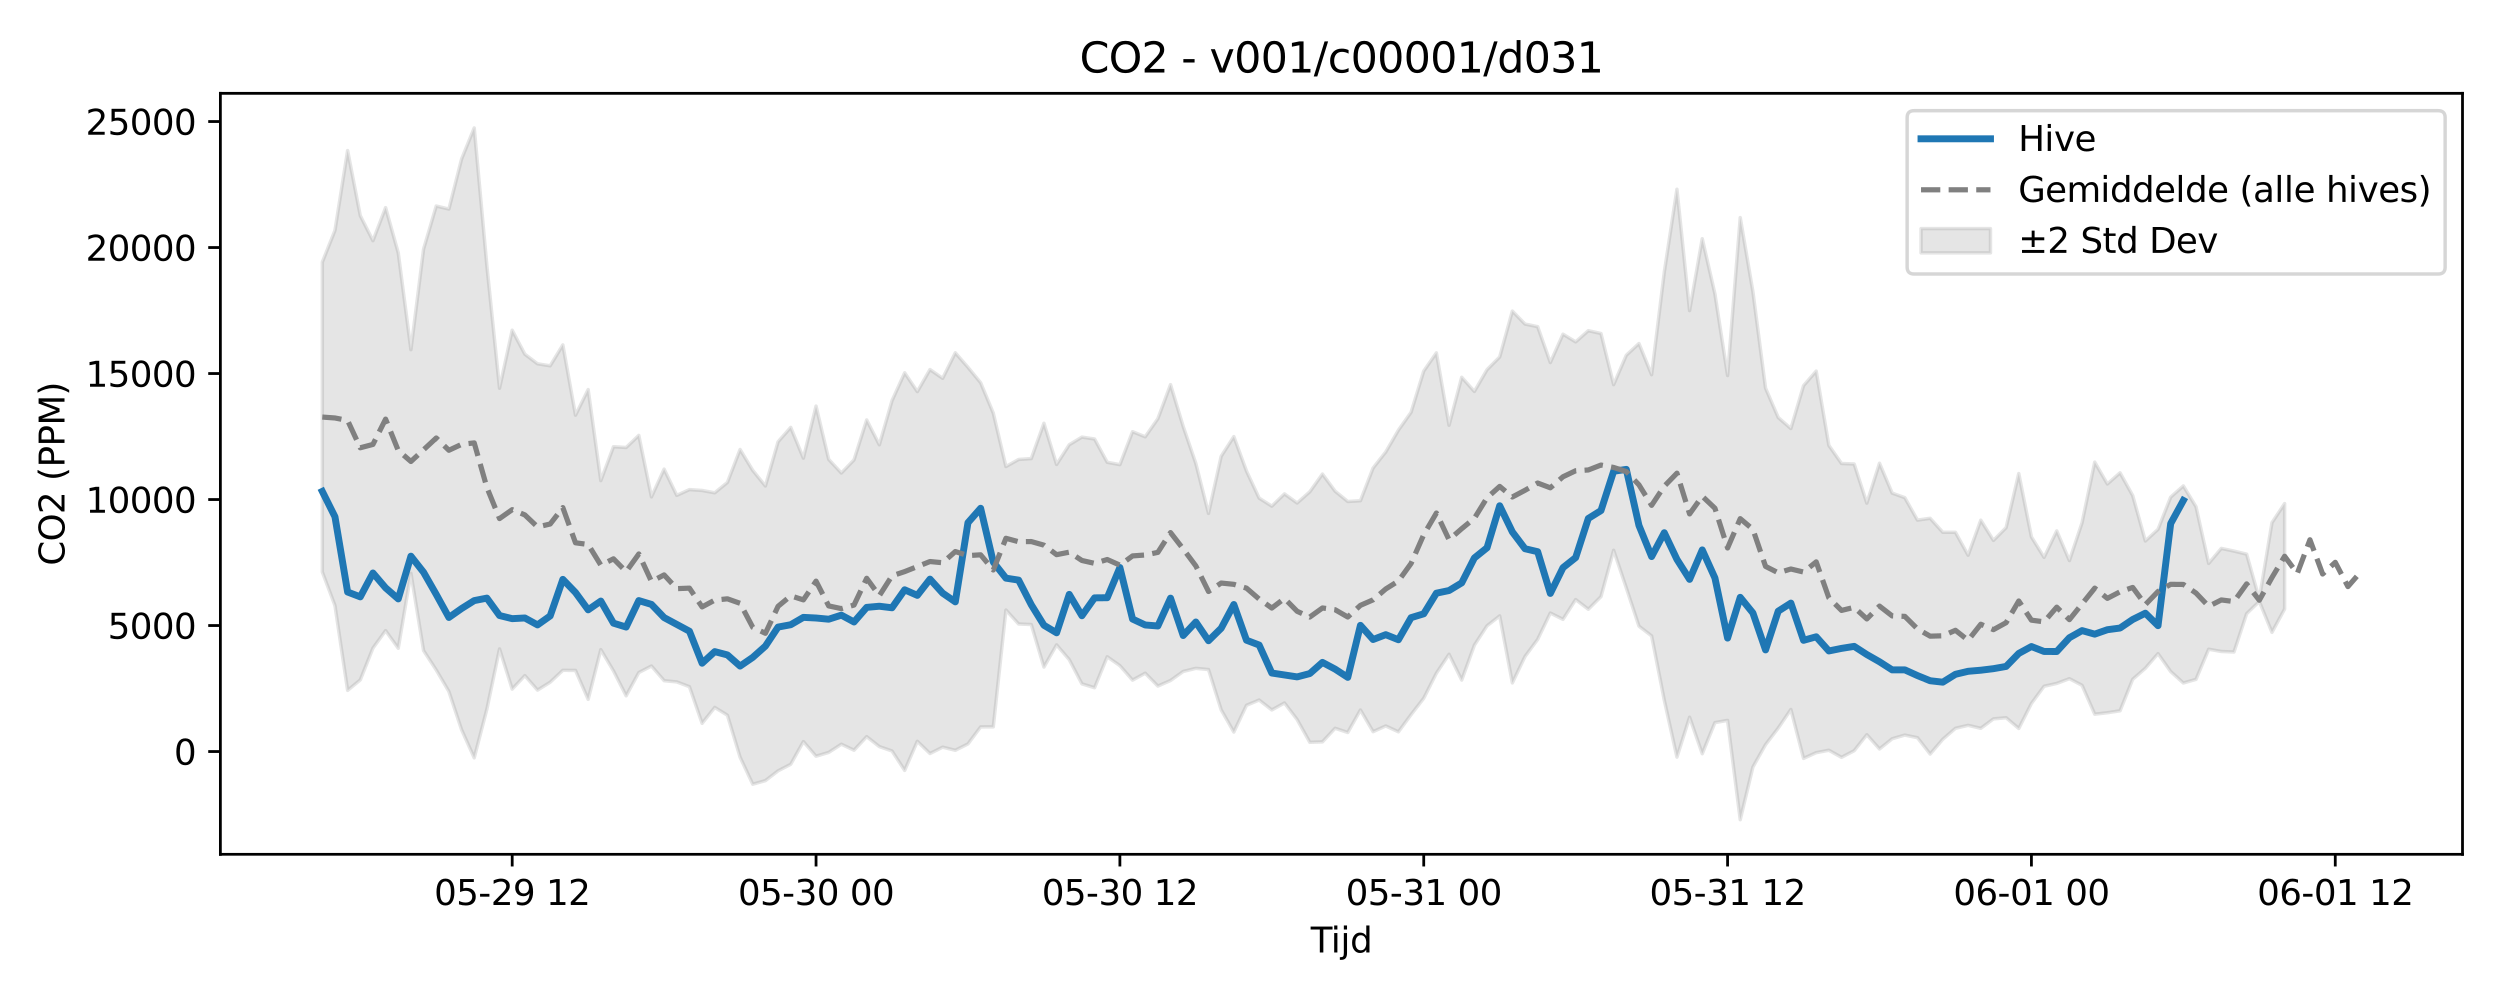 <?xml version="1.0" encoding="utf-8" standalone="no"?>
<!DOCTYPE svg PUBLIC "-//W3C//DTD SVG 1.1//EN"
  "http://www.w3.org/Graphics/SVG/1.1/DTD/svg11.dtd">
<svg xmlns:xlink="http://www.w3.org/1999/xlink" width="720pt" height="288pt" viewBox="0 0 720 288" xmlns="http://www.w3.org/2000/svg" version="1.1">
 <defs>
  <style type="text/css">*{stroke-linejoin: round; stroke-linecap: butt}</style>
 </defs>
 <g id="figure_1">
  <g id="patch_1">
   <path d="M 0 288 
L 720 288 
L 720 0 
L 0 0 
z
" style="fill: #ffffff"/>
  </g>
  <g id="axes_1">
   <g id="patch_2">
    <path d="M 63.47 246.04 
L 709.2 246.04 
L 709.2 26.88 
L 63.47 26.88 
z
" style="fill: #ffffff"/>
   </g>
   <g id="FillBetweenPolyCollection_1">
    <defs>
     <path id="m4f97b3a5de" d="M 92.821 -212.49 
L 92.821 -123.287 
L 96.467 -113.608 
L 100.114 -89.174 
L 103.76 -92.185 
L 107.406 -101.336 
L 111.052 -106.379 
L 114.698 -101.303 
L 118.344 -122.898 
L 121.99 -100.626 
L 125.637 -95.045 
L 129.283 -88.849 
L 132.929 -77.862 
L 136.575 -69.738 
L 140.221 -83.769 
L 143.867 -101.11 
L 147.513 -89.539 
L 151.159 -93.422 
L 154.806 -89.243 
L 158.452 -91.521 
L 162.098 -94.946 
L 165.744 -94.919 
L 169.39 -86.577 
L 173.036 -100.914 
L 176.682 -94.774 
L 180.329 -87.603 
L 183.975 -94.303 
L 187.621 -96.189 
L 191.267 -91.961 
L 194.913 -91.606 
L 198.559 -90.229 
L 202.205 -79.669 
L 205.851 -84.264 
L 209.498 -82.013 
L 213.144 -69.94 
L 216.79 -62.147 
L 220.436 -63.18 
L 224.082 -65.991 
L 227.728 -67.884 
L 231.374 -74.423 
L 235.021 -70.209 
L 238.667 -71.299 
L 242.313 -73.666 
L 245.959 -71.939 
L 249.605 -75.849 
L 253.251 -72.978 
L 256.897 -71.719 
L 260.543 -66.117 
L 264.19 -74.509 
L 267.836 -70.983 
L 271.482 -72.814 
L 275.128 -71.915 
L 278.774 -73.749 
L 282.42 -78.647 
L 286.066 -78.667 
L 289.712 -112.316 
L 293.359 -108.289 
L 297.005 -108.134 
L 300.651 -95.883 
L 304.297 -102.279 
L 307.943 -98.028 
L 311.589 -91.052 
L 315.235 -89.93 
L 318.882 -98.853 
L 322.528 -96.294 
L 326.174 -92.12 
L 329.82 -94.12 
L 333.466 -90.412 
L 337.112 -92.013 
L 340.758 -94.619 
L 344.404 -95.512 
L 348.051 -95.17 
L 351.697 -83.578 
L 355.343 -77.168 
L 358.989 -84.88 
L 362.635 -86.394 
L 366.281 -83.531 
L 369.927 -85.546 
L 373.574 -80.766 
L 377.22 -74.215 
L 380.866 -74.339 
L 384.512 -78.259 
L 388.158 -77.035 
L 391.804 -83.526 
L 395.45 -77.276 
L 399.096 -78.925 
L 402.743 -77.234 
L 406.389 -82.184 
L 410.035 -86.903 
L 413.681 -94.116 
L 417.327 -99.571 
L 420.973 -92.133 
L 424.619 -102.191 
L 428.266 -107.764 
L 431.912 -110.626 
L 435.558 -91.32 
L 439.204 -98.926 
L 442.85 -103.855 
L 446.496 -111.446 
L 450.142 -109.622 
L 453.788 -115.322 
L 457.435 -112.532 
L 461.081 -116.172 
L 464.727 -129.521 
L 468.373 -118.69 
L 472.019 -107.665 
L 475.665 -104.853 
L 479.311 -86.364 
L 482.958 -69.947 
L 486.604 -81.445 
L 490.25 -70.92 
L 493.896 -79.882 
L 497.542 -80.523 
L 501.188 -51.922 
L 504.834 -67.087 
L 508.48 -73.547 
L 512.127 -78.305 
L 515.773 -83.675 
L 519.419 -69.583 
L 523.065 -71.233 
L 526.711 -71.924 
L 530.357 -69.883 
L 534.003 -71.792 
L 537.649 -76.402 
L 541.296 -72.298 
L 544.942 -75.235 
L 548.588 -76.297 
L 552.234 -75.541 
L 555.88 -70.83 
L 559.526 -75.084 
L 563.172 -78.251 
L 566.819 -79.101 
L 570.465 -78.24 
L 574.111 -80.957 
L 577.757 -81.296 
L 581.403 -78.198 
L 585.049 -85.41 
L 588.695 -90.353 
L 592.341 -91.168 
L 595.988 -92.542 
L 599.634 -90.626 
L 603.28 -82.312 
L 606.926 -82.731 
L 610.572 -83.289 
L 614.218 -92.35 
L 617.864 -95.536 
L 621.511 -99.747 
L 625.157 -94.601 
L 628.803 -91.301 
L 632.449 -92.34 
L 636.095 -101.026 
L 639.741 -100.372 
L 643.387 -100.222 
L 647.033 -111.265 
L 650.68 -114.795 
L 654.326 -105.886 
L 657.972 -112.613 
L 657.972 -142.973 
L 657.972 -142.973 
L 654.326 -137.467 
L 650.68 -115.472 
L 647.033 -128.405 
L 643.387 -129.288 
L 639.741 -130.061 
L 636.095 -125.734 
L 632.449 -142.063 
L 628.803 -148.059 
L 625.157 -144.826 
L 621.511 -135.554 
L 617.864 -132.201 
L 614.218 -145.277 
L 610.572 -151.833 
L 606.926 -148.611 
L 603.28 -154.917 
L 599.634 -137.462 
L 595.988 -126.544 
L 592.341 -135.099 
L 588.695 -127.476 
L 585.049 -133.381 
L 581.403 -151.629 
L 577.757 -136.04 
L 574.111 -132.365 
L 570.465 -138.19 
L 566.819 -128.088 
L 563.172 -134.699 
L 559.526 -134.701 
L 555.88 -138.735 
L 552.234 -138.207 
L 548.588 -144.672 
L 544.942 -145.99 
L 541.296 -154.591 
L 537.649 -143.092 
L 534.003 -154.375 
L 530.357 -154.516 
L 526.711 -159.724 
L 523.065 -181.125 
L 519.419 -176.927 
L 515.773 -164.576 
L 512.127 -167.764 
L 508.48 -176.216 
L 504.834 -204.02 
L 501.188 -225.335 
L 497.542 -179.846 
L 493.896 -203.378 
L 490.25 -219.252 
L 486.604 -198.537 
L 482.958 -233.5 
L 479.311 -209.588 
L 475.665 -180.083 
L 472.019 -189.07 
L 468.373 -185.693 
L 464.727 -177.223 
L 461.081 -191.956 
L 457.435 -192.764 
L 453.788 -189.533 
L 450.142 -191.757 
L 446.496 -183.577 
L 442.85 -193.919 
L 439.204 -194.669 
L 435.558 -198.41 
L 431.912 -185.195 
L 428.266 -181.536 
L 424.619 -175.26 
L 420.973 -179.351 
L 417.327 -165.53 
L 413.681 -186.376 
L 410.035 -181.131 
L 406.389 -169.264 
L 402.743 -164.107 
L 399.096 -157.834 
L 395.45 -153.215 
L 391.804 -143.794 
L 388.158 -143.569 
L 384.512 -146.543 
L 380.866 -151.473 
L 377.22 -146.365 
L 373.574 -143.132 
L 369.927 -145.759 
L 366.281 -142.23 
L 362.635 -144.545 
L 358.989 -152.349 
L 355.343 -162.259 
L 351.697 -156.591 
L 348.051 -140.132 
L 344.404 -154.504 
L 340.758 -165.197 
L 337.112 -177.221 
L 333.466 -167.421 
L 329.82 -162.201 
L 326.174 -163.678 
L 322.528 -154.182 
L 318.882 -154.869 
L 315.235 -161.574 
L 311.589 -162.115 
L 307.943 -159.915 
L 304.297 -154.234 
L 300.651 -166.105 
L 297.005 -155.929 
L 293.359 -155.676 
L 289.712 -153.632 
L 286.066 -169.03 
L 282.42 -177.783 
L 278.774 -182.22 
L 275.128 -186.397 
L 271.482 -179.043 
L 267.836 -181.575 
L 264.19 -175.22 
L 260.543 -180.637 
L 256.897 -172.599 
L 253.251 -159.899 
L 249.605 -167.055 
L 245.959 -155.556 
L 242.313 -151.77 
L 238.667 -155.695 
L 235.021 -171.048 
L 231.374 -156.054 
L 227.728 -164.911 
L 224.082 -160.766 
L 220.436 -148.037 
L 216.79 -152.534 
L 213.144 -158.551 
L 209.498 -149.066 
L 205.851 -146.076 
L 202.205 -146.75 
L 198.559 -147 
L 194.913 -145.335 
L 191.267 -152.89 
L 187.621 -144.892 
L 183.975 -162.613 
L 180.329 -159.123 
L 176.682 -159.345 
L 173.036 -149.577 
L 169.39 -175.808 
L 165.744 -168.427 
L 162.098 -188.671 
L 158.452 -182.655 
L 154.806 -183.226 
L 151.159 -185.99 
L 147.513 -192.901 
L 143.867 -176.187 
L 140.221 -211.465 
L 136.575 -251.158 
L 132.929 -242.187 
L 129.283 -227.793 
L 125.637 -228.662 
L 121.99 -216.271 
L 118.344 -187.289 
L 114.698 -215.176 
L 111.052 -228.203 
L 107.406 -218.679 
L 103.76 -225.895 
L 100.114 -244.641 
L 96.467 -221.637 
L 92.821 -212.49 
z
" style="stroke: #808080; stroke-opacity: 0.2"/>
    </defs>
    <g clip-path="url(#pb51845142c)">
     <use xlink:href="#m4f97b3a5de" x="0" y="288" style="fill: #808080; fill-opacity: 0.2; stroke: #808080; stroke-opacity: 0.2"/>
    </g>
   </g>
   <g id="matplotlib.axis_1">
    <g id="xtick_1">
     <g id="line2d_1">
      <defs>
       <path id="m897c469eb1" d="M 0 0 
L 0 3.5 
" style="stroke: #000000; stroke-width: 0.8"/>
      </defs>
      <g>
       <use xlink:href="#m897c469eb1" x="147.513" y="246.04" style="stroke: #000000; stroke-width: 0.8"/>
      </g>
     </g>
     <g id="text_1">
      <!-- 05-29 12 -->
      <g transform="translate(125.033 260.638) scale(0.1 -0.1)">
       <defs>
        <path id="DejaVuSans-30" d="M 2034 4250 
Q 1547 4250 1301 3770 
Q 1056 3291 1056 2328 
Q 1056 1369 1301 889 
Q 1547 409 2034 409 
Q 2525 409 2770 889 
Q 3016 1369 3016 2328 
Q 3016 3291 2770 3770 
Q 2525 4250 2034 4250 
z
M 2034 4750 
Q 2819 4750 3233 4129 
Q 3647 3509 3647 2328 
Q 3647 1150 3233 529 
Q 2819 -91 2034 -91 
Q 1250 -91 836 529 
Q 422 1150 422 2328 
Q 422 3509 836 4129 
Q 1250 4750 2034 4750 
z
" transform="scale(0.016)"/>
        <path id="DejaVuSans-35" d="M 691 4666 
L 3169 4666 
L 3169 4134 
L 1269 4134 
L 1269 2991 
Q 1406 3038 1543 3061 
Q 1681 3084 1819 3084 
Q 2600 3084 3056 2656 
Q 3513 2228 3513 1497 
Q 3513 744 3044 326 
Q 2575 -91 1722 -91 
Q 1428 -91 1123 -41 
Q 819 9 494 109 
L 494 744 
Q 775 591 1075 516 
Q 1375 441 1709 441 
Q 2250 441 2565 725 
Q 2881 1009 2881 1497 
Q 2881 1984 2565 2268 
Q 2250 2553 1709 2553 
Q 1456 2553 1204 2497 
Q 953 2441 691 2322 
L 691 4666 
z
" transform="scale(0.016)"/>
        <path id="DejaVuSans-2d" d="M 313 2009 
L 1997 2009 
L 1997 1497 
L 313 1497 
L 313 2009 
z
" transform="scale(0.016)"/>
        <path id="DejaVuSans-32" d="M 1228 531 
L 3431 531 
L 3431 0 
L 469 0 
L 469 531 
Q 828 903 1448 1529 
Q 2069 2156 2228 2338 
Q 2531 2678 2651 2914 
Q 2772 3150 2772 3378 
Q 2772 3750 2511 3984 
Q 2250 4219 1831 4219 
Q 1534 4219 1204 4116 
Q 875 4013 500 3803 
L 500 4441 
Q 881 4594 1212 4672 
Q 1544 4750 1819 4750 
Q 2544 4750 2975 4387 
Q 3406 4025 3406 3419 
Q 3406 3131 3298 2873 
Q 3191 2616 2906 2266 
Q 2828 2175 2409 1742 
Q 1991 1309 1228 531 
z
" transform="scale(0.016)"/>
        <path id="DejaVuSans-39" d="M 703 97 
L 703 672 
Q 941 559 1184 500 
Q 1428 441 1663 441 
Q 2288 441 2617 861 
Q 2947 1281 2994 2138 
Q 2813 1869 2534 1725 
Q 2256 1581 1919 1581 
Q 1219 1581 811 2004 
Q 403 2428 403 3163 
Q 403 3881 828 4315 
Q 1253 4750 1959 4750 
Q 2769 4750 3195 4129 
Q 3622 3509 3622 2328 
Q 3622 1225 3098 567 
Q 2575 -91 1691 -91 
Q 1453 -91 1209 -44 
Q 966 3 703 97 
z
M 1959 2075 
Q 2384 2075 2632 2365 
Q 2881 2656 2881 3163 
Q 2881 3666 2632 3958 
Q 2384 4250 1959 4250 
Q 1534 4250 1286 3958 
Q 1038 3666 1038 3163 
Q 1038 2656 1286 2365 
Q 1534 2075 1959 2075 
z
" transform="scale(0.016)"/>
        <path id="DejaVuSans-20" transform="scale(0.016)"/>
        <path id="DejaVuSans-31" d="M 794 531 
L 1825 531 
L 1825 4091 
L 703 3866 
L 703 4441 
L 1819 4666 
L 2450 4666 
L 2450 531 
L 3481 531 
L 3481 0 
L 794 0 
L 794 531 
z
" transform="scale(0.016)"/>
       </defs>
       <use xlink:href="#DejaVuSans-30"/>
       <use xlink:href="#DejaVuSans-35" transform="translate(63.623 0)"/>
       <use xlink:href="#DejaVuSans-2d" transform="translate(127.246 0)"/>
       <use xlink:href="#DejaVuSans-32" transform="translate(163.33 0)"/>
       <use xlink:href="#DejaVuSans-39" transform="translate(226.953 0)"/>
       <use xlink:href="#DejaVuSans-20" transform="translate(290.576 0)"/>
       <use xlink:href="#DejaVuSans-31" transform="translate(322.363 0)"/>
       <use xlink:href="#DejaVuSans-32" transform="translate(385.986 0)"/>
      </g>
     </g>
    </g>
    <g id="xtick_2">
     <g id="line2d_2">
      <g>
       <use xlink:href="#m897c469eb1" x="235.021" y="246.04" style="stroke: #000000; stroke-width: 0.8"/>
      </g>
     </g>
     <g id="text_2">
      <!-- 05-30 00 -->
      <g transform="translate(212.54 260.638) scale(0.1 -0.1)">
       <defs>
        <path id="DejaVuSans-33" d="M 2597 2516 
Q 3050 2419 3304 2112 
Q 3559 1806 3559 1356 
Q 3559 666 3084 287 
Q 2609 -91 1734 -91 
Q 1441 -91 1130 -33 
Q 819 25 488 141 
L 488 750 
Q 750 597 1062 519 
Q 1375 441 1716 441 
Q 2309 441 2620 675 
Q 2931 909 2931 1356 
Q 2931 1769 2642 2001 
Q 2353 2234 1838 2234 
L 1294 2234 
L 1294 2753 
L 1863 2753 
Q 2328 2753 2575 2939 
Q 2822 3125 2822 3475 
Q 2822 3834 2567 4026 
Q 2313 4219 1838 4219 
Q 1578 4219 1281 4162 
Q 984 4106 628 3988 
L 628 4550 
Q 988 4650 1302 4700 
Q 1616 4750 1894 4750 
Q 2613 4750 3031 4423 
Q 3450 4097 3450 3541 
Q 3450 3153 3228 2886 
Q 3006 2619 2597 2516 
z
" transform="scale(0.016)"/>
       </defs>
       <use xlink:href="#DejaVuSans-30"/>
       <use xlink:href="#DejaVuSans-35" transform="translate(63.623 0)"/>
       <use xlink:href="#DejaVuSans-2d" transform="translate(127.246 0)"/>
       <use xlink:href="#DejaVuSans-33" transform="translate(163.33 0)"/>
       <use xlink:href="#DejaVuSans-30" transform="translate(226.953 0)"/>
       <use xlink:href="#DejaVuSans-20" transform="translate(290.576 0)"/>
       <use xlink:href="#DejaVuSans-30" transform="translate(322.363 0)"/>
       <use xlink:href="#DejaVuSans-30" transform="translate(385.986 0)"/>
      </g>
     </g>
    </g>
    <g id="xtick_3">
     <g id="line2d_3">
      <g>
       <use xlink:href="#m897c469eb1" x="322.528" y="246.04" style="stroke: #000000; stroke-width: 0.8"/>
      </g>
     </g>
     <g id="text_3">
      <!-- 05-30 12 -->
      <g transform="translate(300.047 260.638) scale(0.1 -0.1)">
       <use xlink:href="#DejaVuSans-30"/>
       <use xlink:href="#DejaVuSans-35" transform="translate(63.623 0)"/>
       <use xlink:href="#DejaVuSans-2d" transform="translate(127.246 0)"/>
       <use xlink:href="#DejaVuSans-33" transform="translate(163.33 0)"/>
       <use xlink:href="#DejaVuSans-30" transform="translate(226.953 0)"/>
       <use xlink:href="#DejaVuSans-20" transform="translate(290.576 0)"/>
       <use xlink:href="#DejaVuSans-31" transform="translate(322.363 0)"/>
       <use xlink:href="#DejaVuSans-32" transform="translate(385.986 0)"/>
      </g>
     </g>
    </g>
    <g id="xtick_4">
     <g id="line2d_4">
      <g>
       <use xlink:href="#m897c469eb1" x="410.035" y="246.04" style="stroke: #000000; stroke-width: 0.8"/>
      </g>
     </g>
     <g id="text_4">
      <!-- 05-31 00 -->
      <g transform="translate(387.554 260.638) scale(0.1 -0.1)">
       <use xlink:href="#DejaVuSans-30"/>
       <use xlink:href="#DejaVuSans-35" transform="translate(63.623 0)"/>
       <use xlink:href="#DejaVuSans-2d" transform="translate(127.246 0)"/>
       <use xlink:href="#DejaVuSans-33" transform="translate(163.33 0)"/>
       <use xlink:href="#DejaVuSans-31" transform="translate(226.953 0)"/>
       <use xlink:href="#DejaVuSans-20" transform="translate(290.576 0)"/>
       <use xlink:href="#DejaVuSans-30" transform="translate(322.363 0)"/>
       <use xlink:href="#DejaVuSans-30" transform="translate(385.986 0)"/>
      </g>
     </g>
    </g>
    <g id="xtick_5">
     <g id="line2d_5">
      <g>
       <use xlink:href="#m897c469eb1" x="497.542" y="246.04" style="stroke: #000000; stroke-width: 0.8"/>
      </g>
     </g>
     <g id="text_5">
      <!-- 05-31 12 -->
      <g transform="translate(475.062 260.638) scale(0.1 -0.1)">
       <use xlink:href="#DejaVuSans-30"/>
       <use xlink:href="#DejaVuSans-35" transform="translate(63.623 0)"/>
       <use xlink:href="#DejaVuSans-2d" transform="translate(127.246 0)"/>
       <use xlink:href="#DejaVuSans-33" transform="translate(163.33 0)"/>
       <use xlink:href="#DejaVuSans-31" transform="translate(226.953 0)"/>
       <use xlink:href="#DejaVuSans-20" transform="translate(290.576 0)"/>
       <use xlink:href="#DejaVuSans-31" transform="translate(322.363 0)"/>
       <use xlink:href="#DejaVuSans-32" transform="translate(385.986 0)"/>
      </g>
     </g>
    </g>
    <g id="xtick_6">
     <g id="line2d_6">
      <g>
       <use xlink:href="#m897c469eb1" x="585.049" y="246.04" style="stroke: #000000; stroke-width: 0.8"/>
      </g>
     </g>
     <g id="text_6">
      <!-- 06-01 00 -->
      <g transform="translate(562.569 260.638) scale(0.1 -0.1)">
       <defs>
        <path id="DejaVuSans-36" d="M 2113 2584 
Q 1688 2584 1439 2293 
Q 1191 2003 1191 1497 
Q 1191 994 1439 701 
Q 1688 409 2113 409 
Q 2538 409 2786 701 
Q 3034 994 3034 1497 
Q 3034 2003 2786 2293 
Q 2538 2584 2113 2584 
z
M 3366 4563 
L 3366 3988 
Q 3128 4100 2886 4159 
Q 2644 4219 2406 4219 
Q 1781 4219 1451 3797 
Q 1122 3375 1075 2522 
Q 1259 2794 1537 2939 
Q 1816 3084 2150 3084 
Q 2853 3084 3261 2657 
Q 3669 2231 3669 1497 
Q 3669 778 3244 343 
Q 2819 -91 2113 -91 
Q 1303 -91 875 529 
Q 447 1150 447 2328 
Q 447 3434 972 4092 
Q 1497 4750 2381 4750 
Q 2619 4750 2861 4703 
Q 3103 4656 3366 4563 
z
" transform="scale(0.016)"/>
       </defs>
       <use xlink:href="#DejaVuSans-30"/>
       <use xlink:href="#DejaVuSans-36" transform="translate(63.623 0)"/>
       <use xlink:href="#DejaVuSans-2d" transform="translate(127.246 0)"/>
       <use xlink:href="#DejaVuSans-30" transform="translate(163.33 0)"/>
       <use xlink:href="#DejaVuSans-31" transform="translate(226.953 0)"/>
       <use xlink:href="#DejaVuSans-20" transform="translate(290.576 0)"/>
       <use xlink:href="#DejaVuSans-30" transform="translate(322.363 0)"/>
       <use xlink:href="#DejaVuSans-30" transform="translate(385.986 0)"/>
      </g>
     </g>
    </g>
    <g id="xtick_7">
     <g id="line2d_7">
      <g>
       <use xlink:href="#m897c469eb1" x="672.556" y="246.04" style="stroke: #000000; stroke-width: 0.8"/>
      </g>
     </g>
     <g id="text_7">
      <!-- 06-01 12 -->
      <g transform="translate(650.076 260.638) scale(0.1 -0.1)">
       <use xlink:href="#DejaVuSans-30"/>
       <use xlink:href="#DejaVuSans-36" transform="translate(63.623 0)"/>
       <use xlink:href="#DejaVuSans-2d" transform="translate(127.246 0)"/>
       <use xlink:href="#DejaVuSans-30" transform="translate(163.33 0)"/>
       <use xlink:href="#DejaVuSans-31" transform="translate(226.953 0)"/>
       <use xlink:href="#DejaVuSans-20" transform="translate(290.576 0)"/>
       <use xlink:href="#DejaVuSans-31" transform="translate(322.363 0)"/>
       <use xlink:href="#DejaVuSans-32" transform="translate(385.986 0)"/>
      </g>
     </g>
    </g>
    <g id="text_8">
     <!-- Tijd -->
     <g transform="translate(377.485 274.317) scale(0.1 -0.1)">
      <defs>
       <path id="DejaVuSans-54" d="M -19 4666 
L 3928 4666 
L 3928 4134 
L 2272 4134 
L 2272 0 
L 1638 0 
L 1638 4134 
L -19 4134 
L -19 4666 
z
" transform="scale(0.016)"/>
       <path id="DejaVuSans-69" d="M 603 3500 
L 1178 3500 
L 1178 0 
L 603 0 
L 603 3500 
z
M 603 4863 
L 1178 4863 
L 1178 4134 
L 603 4134 
L 603 4863 
z
" transform="scale(0.016)"/>
       <path id="DejaVuSans-6a" d="M 603 3500 
L 1178 3500 
L 1178 -63 
Q 1178 -731 923 -1031 
Q 669 -1331 103 -1331 
L -116 -1331 
L -116 -844 
L 38 -844 
Q 366 -844 484 -692 
Q 603 -541 603 -63 
L 603 3500 
z
M 603 4863 
L 1178 4863 
L 1178 4134 
L 603 4134 
L 603 4863 
z
" transform="scale(0.016)"/>
       <path id="DejaVuSans-64" d="M 2906 2969 
L 2906 4863 
L 3481 4863 
L 3481 0 
L 2906 0 
L 2906 525 
Q 2725 213 2448 61 
Q 2172 -91 1784 -91 
Q 1150 -91 751 415 
Q 353 922 353 1747 
Q 353 2572 751 3078 
Q 1150 3584 1784 3584 
Q 2172 3584 2448 3432 
Q 2725 3281 2906 2969 
z
M 947 1747 
Q 947 1113 1208 752 
Q 1469 391 1925 391 
Q 2381 391 2643 752 
Q 2906 1113 2906 1747 
Q 2906 2381 2643 2742 
Q 2381 3103 1925 3103 
Q 1469 3103 1208 2742 
Q 947 2381 947 1747 
z
" transform="scale(0.016)"/>
      </defs>
      <use xlink:href="#DejaVuSans-54"/>
      <use xlink:href="#DejaVuSans-69" transform="translate(57.959 0)"/>
      <use xlink:href="#DejaVuSans-6a" transform="translate(85.742 0)"/>
      <use xlink:href="#DejaVuSans-64" transform="translate(113.525 0)"/>
     </g>
    </g>
   </g>
   <g id="matplotlib.axis_2">
    <g id="ytick_1">
     <g id="line2d_8">
      <defs>
       <path id="mb31e516b58" d="M 0 0 
L -3.5 0 
" style="stroke: #000000; stroke-width: 0.8"/>
      </defs>
      <g>
       <use xlink:href="#mb31e516b58" x="63.47" y="216.441" style="stroke: #000000; stroke-width: 0.8"/>
      </g>
     </g>
     <g id="text_9">
      <!-- 0 -->
      <g transform="translate(50.108 220.24) scale(0.1 -0.1)">
       <use xlink:href="#DejaVuSans-30"/>
      </g>
     </g>
    </g>
    <g id="ytick_2">
     <g id="line2d_9">
      <g>
       <use xlink:href="#mb31e516b58" x="63.47" y="180.154" style="stroke: #000000; stroke-width: 0.8"/>
      </g>
     </g>
     <g id="text_10">
      <!-- 5000 -->
      <g transform="translate(31.02 183.953) scale(0.1 -0.1)">
       <use xlink:href="#DejaVuSans-35"/>
       <use xlink:href="#DejaVuSans-30" transform="translate(63.623 0)"/>
       <use xlink:href="#DejaVuSans-30" transform="translate(127.246 0)"/>
       <use xlink:href="#DejaVuSans-30" transform="translate(190.869 0)"/>
      </g>
     </g>
    </g>
    <g id="ytick_3">
     <g id="line2d_10">
      <g>
       <use xlink:href="#mb31e516b58" x="63.47" y="143.867" style="stroke: #000000; stroke-width: 0.8"/>
      </g>
     </g>
     <g id="text_11">
      <!-- 10000 -->
      <g transform="translate(24.657 147.666) scale(0.1 -0.1)">
       <use xlink:href="#DejaVuSans-31"/>
       <use xlink:href="#DejaVuSans-30" transform="translate(63.623 0)"/>
       <use xlink:href="#DejaVuSans-30" transform="translate(127.246 0)"/>
       <use xlink:href="#DejaVuSans-30" transform="translate(190.869 0)"/>
       <use xlink:href="#DejaVuSans-30" transform="translate(254.492 0)"/>
      </g>
     </g>
    </g>
    <g id="ytick_4">
     <g id="line2d_11">
      <g>
       <use xlink:href="#mb31e516b58" x="63.47" y="107.58" style="stroke: #000000; stroke-width: 0.8"/>
      </g>
     </g>
     <g id="text_12">
      <!-- 15000 -->
      <g transform="translate(24.657 111.379) scale(0.1 -0.1)">
       <use xlink:href="#DejaVuSans-31"/>
       <use xlink:href="#DejaVuSans-35" transform="translate(63.623 0)"/>
       <use xlink:href="#DejaVuSans-30" transform="translate(127.246 0)"/>
       <use xlink:href="#DejaVuSans-30" transform="translate(190.869 0)"/>
       <use xlink:href="#DejaVuSans-30" transform="translate(254.492 0)"/>
      </g>
     </g>
    </g>
    <g id="ytick_5">
     <g id="line2d_12">
      <g>
       <use xlink:href="#mb31e516b58" x="63.47" y="71.293" style="stroke: #000000; stroke-width: 0.8"/>
      </g>
     </g>
     <g id="text_13">
      <!-- 20000 -->
      <g transform="translate(24.657 75.092) scale(0.1 -0.1)">
       <use xlink:href="#DejaVuSans-32"/>
       <use xlink:href="#DejaVuSans-30" transform="translate(63.623 0)"/>
       <use xlink:href="#DejaVuSans-30" transform="translate(127.246 0)"/>
       <use xlink:href="#DejaVuSans-30" transform="translate(190.869 0)"/>
       <use xlink:href="#DejaVuSans-30" transform="translate(254.492 0)"/>
      </g>
     </g>
    </g>
    <g id="ytick_6">
     <g id="line2d_13">
      <g>
       <use xlink:href="#mb31e516b58" x="63.47" y="35.006" style="stroke: #000000; stroke-width: 0.8"/>
      </g>
     </g>
     <g id="text_14">
      <!-- 25000 -->
      <g transform="translate(24.657 38.805) scale(0.1 -0.1)">
       <use xlink:href="#DejaVuSans-32"/>
       <use xlink:href="#DejaVuSans-35" transform="translate(63.623 0)"/>
       <use xlink:href="#DejaVuSans-30" transform="translate(127.246 0)"/>
       <use xlink:href="#DejaVuSans-30" transform="translate(190.869 0)"/>
       <use xlink:href="#DejaVuSans-30" transform="translate(254.492 0)"/>
      </g>
     </g>
    </g>
    <g id="text_15">
     <!-- CO2 (PPM) -->
     <g transform="translate(18.578 162.903) rotate(-90) scale(0.1 -0.1)">
      <defs>
       <path id="DejaVuSans-43" d="M 4122 4306 
L 4122 3641 
Q 3803 3938 3442 4084 
Q 3081 4231 2675 4231 
Q 1875 4231 1450 3742 
Q 1025 3253 1025 2328 
Q 1025 1406 1450 917 
Q 1875 428 2675 428 
Q 3081 428 3442 575 
Q 3803 722 4122 1019 
L 4122 359 
Q 3791 134 3420 21 
Q 3050 -91 2638 -91 
Q 1578 -91 968 557 
Q 359 1206 359 2328 
Q 359 3453 968 4101 
Q 1578 4750 2638 4750 
Q 3056 4750 3426 4639 
Q 3797 4528 4122 4306 
z
" transform="scale(0.016)"/>
       <path id="DejaVuSans-4f" d="M 2522 4238 
Q 1834 4238 1429 3725 
Q 1025 3213 1025 2328 
Q 1025 1447 1429 934 
Q 1834 422 2522 422 
Q 3209 422 3611 934 
Q 4013 1447 4013 2328 
Q 4013 3213 3611 3725 
Q 3209 4238 2522 4238 
z
M 2522 4750 
Q 3503 4750 4090 4092 
Q 4678 3434 4678 2328 
Q 4678 1225 4090 567 
Q 3503 -91 2522 -91 
Q 1538 -91 948 565 
Q 359 1222 359 2328 
Q 359 3434 948 4092 
Q 1538 4750 2522 4750 
z
" transform="scale(0.016)"/>
       <path id="DejaVuSans-28" d="M 1984 4856 
Q 1566 4138 1362 3434 
Q 1159 2731 1159 2009 
Q 1159 1288 1364 580 
Q 1569 -128 1984 -844 
L 1484 -844 
Q 1016 -109 783 600 
Q 550 1309 550 2009 
Q 550 2706 781 3412 
Q 1013 4119 1484 4856 
L 1984 4856 
z
" transform="scale(0.016)"/>
       <path id="DejaVuSans-50" d="M 1259 4147 
L 1259 2394 
L 2053 2394 
Q 2494 2394 2734 2622 
Q 2975 2850 2975 3272 
Q 2975 3691 2734 3919 
Q 2494 4147 2053 4147 
L 1259 4147 
z
M 628 4666 
L 2053 4666 
Q 2838 4666 3239 4311 
Q 3641 3956 3641 3272 
Q 3641 2581 3239 2228 
Q 2838 1875 2053 1875 
L 1259 1875 
L 1259 0 
L 628 0 
L 628 4666 
z
" transform="scale(0.016)"/>
       <path id="DejaVuSans-4d" d="M 628 4666 
L 1569 4666 
L 2759 1491 
L 3956 4666 
L 4897 4666 
L 4897 0 
L 4281 0 
L 4281 4097 
L 3078 897 
L 2444 897 
L 1241 4097 
L 1241 0 
L 628 0 
L 628 4666 
z
" transform="scale(0.016)"/>
       <path id="DejaVuSans-29" d="M 513 4856 
L 1013 4856 
Q 1481 4119 1714 3412 
Q 1947 2706 1947 2009 
Q 1947 1309 1714 600 
Q 1481 -109 1013 -844 
L 513 -844 
Q 928 -128 1133 580 
Q 1338 1288 1338 2009 
Q 1338 2731 1133 3434 
Q 928 4138 513 4856 
z
" transform="scale(0.016)"/>
      </defs>
      <use xlink:href="#DejaVuSans-43"/>
      <use xlink:href="#DejaVuSans-4f" transform="translate(69.824 0)"/>
      <use xlink:href="#DejaVuSans-32" transform="translate(148.535 0)"/>
      <use xlink:href="#DejaVuSans-20" transform="translate(212.158 0)"/>
      <use xlink:href="#DejaVuSans-28" transform="translate(243.945 0)"/>
      <use xlink:href="#DejaVuSans-50" transform="translate(282.959 0)"/>
      <use xlink:href="#DejaVuSans-50" transform="translate(343.262 0)"/>
      <use xlink:href="#DejaVuSans-4d" transform="translate(403.564 0)"/>
      <use xlink:href="#DejaVuSans-29" transform="translate(489.844 0)"/>
     </g>
    </g>
   </g>
   <g id="line2d_14">
    <path d="M 92.821 141.523 
L 96.467 148.826 
L 100.114 170.502 
L 103.76 171.898 
L 107.406 165.025 
L 111.052 169.302 
L 114.698 172.483 
L 118.344 160.187 
L 121.99 164.817 
L 125.637 171.199 
L 129.283 177.829 
L 132.929 175.265 
L 136.575 172.974 
L 140.221 172.258 
L 143.867 177.273 
L 147.513 178.173 
L 151.159 177.977 
L 154.806 179.973 
L 158.452 177.387 
L 162.098 166.863 
L 165.744 170.647 
L 169.39 175.63 
L 173.036 173.11 
L 176.682 179.474 
L 180.329 180.592 
L 183.975 172.967 
L 187.621 174.068 
L 191.267 177.868 
L 198.559 181.792 
L 202.205 191.004 
L 205.851 187.666 
L 209.498 188.619 
L 213.144 191.834 
L 216.79 189.33 
L 220.436 186.081 
L 224.082 180.599 
L 227.728 179.922 
L 231.374 177.803 
L 235.021 177.987 
L 238.667 178.333 
L 242.313 177.162 
L 245.959 179.133 
L 249.605 174.924 
L 253.251 174.595 
L 256.897 175.04 
L 260.543 169.863 
L 264.19 171.465 
L 267.836 166.793 
L 271.482 170.821 
L 275.128 173.332 
L 278.774 150.529 
L 282.42 146.385 
L 286.066 161.878 
L 289.712 166.508 
L 293.359 167.072 
L 297.005 174.167 
L 300.651 180.07 
L 304.297 182.247 
L 307.943 171.184 
L 311.589 177.331 
L 315.235 172.183 
L 318.882 172.142 
L 322.528 163.45 
L 326.174 178.287 
L 329.82 179.995 
L 333.466 180.28 
L 337.112 172.268 
L 340.758 183.028 
L 344.404 179.141 
L 348.051 184.527 
L 351.697 180.938 
L 355.343 174.105 
L 358.989 184.38 
L 362.635 185.771 
L 366.281 193.832 
L 373.574 194.945 
L 377.22 193.989 
L 380.866 190.769 
L 384.512 192.707 
L 388.158 195.078 
L 391.804 180.103 
L 395.45 184.177 
L 399.096 182.784 
L 402.743 184.247 
L 406.389 177.89 
L 410.035 176.775 
L 413.681 170.836 
L 417.327 170.074 
L 420.973 167.863 
L 424.619 160.692 
L 428.266 157.758 
L 431.912 145.662 
L 435.558 153.193 
L 439.204 158.034 
L 442.85 158.892 
L 446.496 170.903 
L 450.142 163.486 
L 453.788 160.588 
L 457.435 149.321 
L 461.081 147.041 
L 464.727 135.727 
L 468.373 135.182 
L 472.019 151.33 
L 475.665 160.291 
L 479.311 153.428 
L 482.958 161.101 
L 486.604 166.855 
L 490.25 158.378 
L 493.896 166.452 
L 497.542 183.765 
L 501.188 172.036 
L 504.834 176.53 
L 508.48 187.17 
L 512.127 176.02 
L 515.773 173.695 
L 519.419 184.412 
L 523.065 183.396 
L 526.711 187.475 
L 530.357 186.737 
L 534.003 186.154 
L 537.649 188.507 
L 541.296 190.59 
L 544.942 192.927 
L 548.588 192.918 
L 552.234 194.57 
L 555.88 196.055 
L 559.526 196.466 
L 563.172 194.197 
L 566.819 193.334 
L 570.465 193.022 
L 574.111 192.576 
L 577.757 191.933 
L 581.403 188.186 
L 585.049 186.202 
L 588.695 187.624 
L 592.341 187.634 
L 595.988 183.667 
L 599.634 181.611 
L 603.28 182.634 
L 606.926 181.359 
L 610.572 180.878 
L 614.218 178.412 
L 617.864 176.603 
L 621.511 180.188 
L 625.157 150.791 
L 628.803 144.138 
L 628.803 144.138 
" clip-path="url(#pb51845142c)" style="fill: none; stroke: #1f77b4; stroke-width: 2; stroke-linecap: square"/>
   </g>
   <g id="line2d_15">
    <path d="M 92.821 120.112 
L 96.467 120.378 
L 100.114 121.092 
L 103.76 128.96 
L 107.406 127.993 
L 111.052 120.709 
L 114.698 129.761 
L 118.344 132.907 
L 125.637 126.146 
L 129.283 129.679 
L 132.929 127.975 
L 136.575 127.552 
L 140.221 140.383 
L 143.867 149.351 
L 147.513 146.78 
L 151.159 148.294 
L 154.806 151.765 
L 158.452 150.912 
L 162.098 146.192 
L 165.744 156.327 
L 169.39 156.807 
L 173.036 162.755 
L 176.682 160.94 
L 180.329 164.637 
L 183.975 159.542 
L 187.621 167.459 
L 191.267 165.574 
L 194.913 169.53 
L 198.559 169.386 
L 202.205 174.791 
L 205.851 172.83 
L 209.498 172.461 
L 213.144 173.754 
L 216.79 180.659 
L 220.436 182.392 
L 224.082 174.621 
L 227.728 171.602 
L 231.374 172.762 
L 235.021 167.371 
L 238.667 174.503 
L 242.313 175.282 
L 245.959 174.252 
L 249.605 166.548 
L 253.251 171.562 
L 256.897 165.841 
L 260.543 164.623 
L 267.836 161.721 
L 271.482 162.071 
L 275.128 158.844 
L 278.774 160.015 
L 282.42 159.785 
L 286.066 164.152 
L 289.712 155.026 
L 293.359 156.017 
L 297.005 155.969 
L 300.651 157.006 
L 304.297 159.743 
L 307.943 159.028 
L 311.589 161.417 
L 315.235 162.248 
L 318.882 161.139 
L 322.528 162.762 
L 326.174 160.101 
L 329.82 159.839 
L 333.466 159.084 
L 337.112 153.383 
L 340.758 158.092 
L 344.404 162.992 
L 348.051 170.349 
L 351.697 167.915 
L 355.343 168.286 
L 358.989 169.385 
L 362.635 172.53 
L 366.281 175.12 
L 369.927 172.347 
L 373.574 176.051 
L 377.22 177.71 
L 380.866 175.094 
L 384.512 175.599 
L 388.158 177.698 
L 391.804 174.34 
L 395.45 172.754 
L 399.096 169.621 
L 402.743 167.33 
L 406.389 162.276 
L 410.035 153.983 
L 413.681 147.754 
L 417.327 155.449 
L 420.973 152.258 
L 424.619 149.275 
L 428.266 143.35 
L 431.912 140.089 
L 435.558 143.135 
L 439.204 141.202 
L 442.85 139.113 
L 446.496 140.488 
L 450.142 137.311 
L 453.788 135.573 
L 457.435 135.352 
L 461.081 133.936 
L 464.727 134.628 
L 468.373 135.809 
L 472.019 139.633 
L 475.665 145.532 
L 479.311 140.024 
L 482.958 136.276 
L 486.604 148.009 
L 490.25 142.914 
L 493.896 146.37 
L 497.542 157.816 
L 501.188 149.372 
L 504.834 152.446 
L 508.48 163.118 
L 512.127 164.966 
L 515.773 163.875 
L 519.419 164.745 
L 523.065 161.821 
L 526.711 172.176 
L 530.357 175.801 
L 534.003 174.916 
L 537.649 178.253 
L 541.296 174.556 
L 544.942 177.387 
L 548.588 177.515 
L 552.234 181.126 
L 555.88 183.218 
L 559.526 183.108 
L 563.172 181.525 
L 566.819 184.405 
L 570.465 179.785 
L 574.111 181.339 
L 577.757 179.332 
L 581.403 173.087 
L 585.049 178.604 
L 588.695 179.086 
L 592.341 174.866 
L 595.988 178.457 
L 603.28 169.386 
L 606.926 172.329 
L 610.572 170.439 
L 614.218 169.187 
L 617.864 174.132 
L 621.511 170.349 
L 625.157 168.286 
L 628.803 168.32 
L 632.449 170.798 
L 636.095 174.62 
L 639.741 172.783 
L 643.387 173.245 
L 647.033 168.165 
L 650.68 172.867 
L 654.326 166.323 
L 657.972 160.207 
L 661.618 165.163 
L 665.264 155.457 
L 668.91 165.313 
L 672.556 161.955 
L 676.203 168.934 
L 679.849 164.739 
L 679.849 164.739 
" clip-path="url(#pb51845142c)" style="fill: none; stroke-dasharray: 5.55,2.4; stroke-dashoffset: 0; stroke: #808080; stroke-width: 1.5"/>
   </g>
   <g id="patch_3">
    <path d="M 63.47 246.04 
L 63.47 26.88 
" style="fill: none; stroke: #000000; stroke-width: 0.8; stroke-linejoin: miter; stroke-linecap: square"/>
   </g>
   <g id="patch_4">
    <path d="M 709.2 246.04 
L 709.2 26.88 
" style="fill: none; stroke: #000000; stroke-width: 0.8; stroke-linejoin: miter; stroke-linecap: square"/>
   </g>
   <g id="patch_5">
    <path d="M 63.47 246.04 
L 709.2 246.04 
" style="fill: none; stroke: #000000; stroke-width: 0.8; stroke-linejoin: miter; stroke-linecap: square"/>
   </g>
   <g id="patch_6">
    <path d="M 63.47 26.88 
L 709.2 26.88 
" style="fill: none; stroke: #000000; stroke-width: 0.8; stroke-linejoin: miter; stroke-linecap: square"/>
   </g>
   <g id="text_16">
    <!-- CO2 - v001/c00001/d031 -->
    <g transform="translate(310.932 20.88) scale(0.12 -0.12)">
     <defs>
      <path id="DejaVuSans-76" d="M 191 3500 
L 800 3500 
L 1894 563 
L 2988 3500 
L 3597 3500 
L 2284 0 
L 1503 0 
L 191 3500 
z
" transform="scale(0.016)"/>
      <path id="DejaVuSans-2f" d="M 1625 4666 
L 2156 4666 
L 531 -594 
L 0 -594 
L 1625 4666 
z
" transform="scale(0.016)"/>
      <path id="DejaVuSans-63" d="M 3122 3366 
L 3122 2828 
Q 2878 2963 2633 3030 
Q 2388 3097 2138 3097 
Q 1578 3097 1268 2742 
Q 959 2388 959 1747 
Q 959 1106 1268 751 
Q 1578 397 2138 397 
Q 2388 397 2633 464 
Q 2878 531 3122 666 
L 3122 134 
Q 2881 22 2623 -34 
Q 2366 -91 2075 -91 
Q 1284 -91 818 406 
Q 353 903 353 1747 
Q 353 2603 823 3093 
Q 1294 3584 2113 3584 
Q 2378 3584 2631 3529 
Q 2884 3475 3122 3366 
z
" transform="scale(0.016)"/>
     </defs>
     <use xlink:href="#DejaVuSans-43"/>
     <use xlink:href="#DejaVuSans-4f" transform="translate(69.824 0)"/>
     <use xlink:href="#DejaVuSans-32" transform="translate(148.535 0)"/>
     <use xlink:href="#DejaVuSans-20" transform="translate(212.158 0)"/>
     <use xlink:href="#DejaVuSans-2d" transform="translate(243.945 0)"/>
     <use xlink:href="#DejaVuSans-20" transform="translate(280.029 0)"/>
     <use xlink:href="#DejaVuSans-76" transform="translate(311.816 0)"/>
     <use xlink:href="#DejaVuSans-30" transform="translate(370.996 0)"/>
     <use xlink:href="#DejaVuSans-30" transform="translate(434.619 0)"/>
     <use xlink:href="#DejaVuSans-31" transform="translate(498.242 0)"/>
     <use xlink:href="#DejaVuSans-2f" transform="translate(561.865 0)"/>
     <use xlink:href="#DejaVuSans-63" transform="translate(595.557 0)"/>
     <use xlink:href="#DejaVuSans-30" transform="translate(650.537 0)"/>
     <use xlink:href="#DejaVuSans-30" transform="translate(714.16 0)"/>
     <use xlink:href="#DejaVuSans-30" transform="translate(777.783 0)"/>
     <use xlink:href="#DejaVuSans-30" transform="translate(841.406 0)"/>
     <use xlink:href="#DejaVuSans-31" transform="translate(905.029 0)"/>
     <use xlink:href="#DejaVuSans-2f" transform="translate(968.652 0)"/>
     <use xlink:href="#DejaVuSans-64" transform="translate(1002.344 0)"/>
     <use xlink:href="#DejaVuSans-30" transform="translate(1065.82 0)"/>
     <use xlink:href="#DejaVuSans-33" transform="translate(1129.443 0)"/>
     <use xlink:href="#DejaVuSans-31" transform="translate(1193.066 0)"/>
    </g>
   </g>
   <g id="legend_1">
    <g id="patch_7">
     <path d="M 551.256 78.914 
L 702.2 78.914 
Q 704.2 78.914 704.2 76.914 
L 704.2 33.88 
Q 704.2 31.88 702.2 31.88 
L 551.256 31.88 
Q 549.256 31.88 549.256 33.88 
L 549.256 76.914 
Q 549.256 78.914 551.256 78.914 
z
" style="fill: #ffffff; opacity: 0.8; stroke: #cccccc; stroke-linejoin: miter"/>
    </g>
    <g id="line2d_16">
     <path d="M 553.256 39.978 
L 563.256 39.978 
L 573.256 39.978 
" style="fill: none; stroke: #1f77b4; stroke-width: 2; stroke-linecap: square"/>
    </g>
    <g id="text_17">
     <!-- Hive -->
     <g transform="translate(581.256 43.478) scale(0.1 -0.1)">
      <defs>
       <path id="DejaVuSans-48" d="M 628 4666 
L 1259 4666 
L 1259 2753 
L 3553 2753 
L 3553 4666 
L 4184 4666 
L 4184 0 
L 3553 0 
L 3553 2222 
L 1259 2222 
L 1259 0 
L 628 0 
L 628 4666 
z
" transform="scale(0.016)"/>
       <path id="DejaVuSans-65" d="M 3597 1894 
L 3597 1613 
L 953 1613 
Q 991 1019 1311 708 
Q 1631 397 2203 397 
Q 2534 397 2845 478 
Q 3156 559 3463 722 
L 3463 178 
Q 3153 47 2828 -22 
Q 2503 -91 2169 -91 
Q 1331 -91 842 396 
Q 353 884 353 1716 
Q 353 2575 817 3079 
Q 1281 3584 2069 3584 
Q 2775 3584 3186 3129 
Q 3597 2675 3597 1894 
z
M 3022 2063 
Q 3016 2534 2758 2815 
Q 2500 3097 2075 3097 
Q 1594 3097 1305 2825 
Q 1016 2553 972 2059 
L 3022 2063 
z
" transform="scale(0.016)"/>
      </defs>
      <use xlink:href="#DejaVuSans-48"/>
      <use xlink:href="#DejaVuSans-69" transform="translate(75.195 0)"/>
      <use xlink:href="#DejaVuSans-76" transform="translate(102.979 0)"/>
      <use xlink:href="#DejaVuSans-65" transform="translate(162.158 0)"/>
     </g>
    </g>
    <g id="line2d_17">
     <path d="M 553.256 54.657 
L 563.256 54.657 
L 573.256 54.657 
" style="fill: none; stroke-dasharray: 5.55,2.4; stroke-dashoffset: 0; stroke: #808080; stroke-width: 1.5"/>
    </g>
    <g id="text_18">
     <!-- Gemiddelde (alle hives) -->
     <g transform="translate(581.256 58.157) scale(0.1 -0.1)">
      <defs>
       <path id="DejaVuSans-47" d="M 3809 666 
L 3809 1919 
L 2778 1919 
L 2778 2438 
L 4434 2438 
L 4434 434 
Q 4069 175 3628 42 
Q 3188 -91 2688 -91 
Q 1594 -91 976 548 
Q 359 1188 359 2328 
Q 359 3472 976 4111 
Q 1594 4750 2688 4750 
Q 3144 4750 3555 4637 
Q 3966 4525 4313 4306 
L 4313 3634 
Q 3963 3931 3569 4081 
Q 3175 4231 2741 4231 
Q 1884 4231 1454 3753 
Q 1025 3275 1025 2328 
Q 1025 1384 1454 906 
Q 1884 428 2741 428 
Q 3075 428 3337 486 
Q 3600 544 3809 666 
z
" transform="scale(0.016)"/>
       <path id="DejaVuSans-6d" d="M 3328 2828 
Q 3544 3216 3844 3400 
Q 4144 3584 4550 3584 
Q 5097 3584 5394 3201 
Q 5691 2819 5691 2113 
L 5691 0 
L 5113 0 
L 5113 2094 
Q 5113 2597 4934 2840 
Q 4756 3084 4391 3084 
Q 3944 3084 3684 2787 
Q 3425 2491 3425 1978 
L 3425 0 
L 2847 0 
L 2847 2094 
Q 2847 2600 2669 2842 
Q 2491 3084 2119 3084 
Q 1678 3084 1418 2786 
Q 1159 2488 1159 1978 
L 1159 0 
L 581 0 
L 581 3500 
L 1159 3500 
L 1159 2956 
Q 1356 3278 1631 3431 
Q 1906 3584 2284 3584 
Q 2666 3584 2933 3390 
Q 3200 3197 3328 2828 
z
" transform="scale(0.016)"/>
       <path id="DejaVuSans-6c" d="M 603 4863 
L 1178 4863 
L 1178 0 
L 603 0 
L 603 4863 
z
" transform="scale(0.016)"/>
       <path id="DejaVuSans-61" d="M 2194 1759 
Q 1497 1759 1228 1600 
Q 959 1441 959 1056 
Q 959 750 1161 570 
Q 1363 391 1709 391 
Q 2188 391 2477 730 
Q 2766 1069 2766 1631 
L 2766 1759 
L 2194 1759 
z
M 3341 1997 
L 3341 0 
L 2766 0 
L 2766 531 
Q 2569 213 2275 61 
Q 1981 -91 1556 -91 
Q 1019 -91 701 211 
Q 384 513 384 1019 
Q 384 1609 779 1909 
Q 1175 2209 1959 2209 
L 2766 2209 
L 2766 2266 
Q 2766 2663 2505 2880 
Q 2244 3097 1772 3097 
Q 1472 3097 1187 3025 
Q 903 2953 641 2809 
L 641 3341 
Q 956 3463 1253 3523 
Q 1550 3584 1831 3584 
Q 2591 3584 2966 3190 
Q 3341 2797 3341 1997 
z
" transform="scale(0.016)"/>
       <path id="DejaVuSans-68" d="M 3513 2113 
L 3513 0 
L 2938 0 
L 2938 2094 
Q 2938 2591 2744 2837 
Q 2550 3084 2163 3084 
Q 1697 3084 1428 2787 
Q 1159 2491 1159 1978 
L 1159 0 
L 581 0 
L 581 4863 
L 1159 4863 
L 1159 2956 
Q 1366 3272 1645 3428 
Q 1925 3584 2291 3584 
Q 2894 3584 3203 3211 
Q 3513 2838 3513 2113 
z
" transform="scale(0.016)"/>
       <path id="DejaVuSans-73" d="M 2834 3397 
L 2834 2853 
Q 2591 2978 2328 3040 
Q 2066 3103 1784 3103 
Q 1356 3103 1142 2972 
Q 928 2841 928 2578 
Q 928 2378 1081 2264 
Q 1234 2150 1697 2047 
L 1894 2003 
Q 2506 1872 2764 1633 
Q 3022 1394 3022 966 
Q 3022 478 2636 193 
Q 2250 -91 1575 -91 
Q 1294 -91 989 -36 
Q 684 19 347 128 
L 347 722 
Q 666 556 975 473 
Q 1284 391 1588 391 
Q 1994 391 2212 530 
Q 2431 669 2431 922 
Q 2431 1156 2273 1281 
Q 2116 1406 1581 1522 
L 1381 1569 
Q 847 1681 609 1914 
Q 372 2147 372 2553 
Q 372 3047 722 3315 
Q 1072 3584 1716 3584 
Q 2034 3584 2315 3537 
Q 2597 3491 2834 3397 
z
" transform="scale(0.016)"/>
      </defs>
      <use xlink:href="#DejaVuSans-47"/>
      <use xlink:href="#DejaVuSans-65" transform="translate(77.49 0)"/>
      <use xlink:href="#DejaVuSans-6d" transform="translate(139.014 0)"/>
      <use xlink:href="#DejaVuSans-69" transform="translate(236.426 0)"/>
      <use xlink:href="#DejaVuSans-64" transform="translate(264.209 0)"/>
      <use xlink:href="#DejaVuSans-64" transform="translate(327.686 0)"/>
      <use xlink:href="#DejaVuSans-65" transform="translate(391.162 0)"/>
      <use xlink:href="#DejaVuSans-6c" transform="translate(452.686 0)"/>
      <use xlink:href="#DejaVuSans-64" transform="translate(480.469 0)"/>
      <use xlink:href="#DejaVuSans-65" transform="translate(543.945 0)"/>
      <use xlink:href="#DejaVuSans-20" transform="translate(605.469 0)"/>
      <use xlink:href="#DejaVuSans-28" transform="translate(637.256 0)"/>
      <use xlink:href="#DejaVuSans-61" transform="translate(676.27 0)"/>
      <use xlink:href="#DejaVuSans-6c" transform="translate(737.549 0)"/>
      <use xlink:href="#DejaVuSans-6c" transform="translate(765.332 0)"/>
      <use xlink:href="#DejaVuSans-65" transform="translate(793.115 0)"/>
      <use xlink:href="#DejaVuSans-20" transform="translate(854.639 0)"/>
      <use xlink:href="#DejaVuSans-68" transform="translate(886.426 0)"/>
      <use xlink:href="#DejaVuSans-69" transform="translate(949.805 0)"/>
      <use xlink:href="#DejaVuSans-76" transform="translate(977.588 0)"/>
      <use xlink:href="#DejaVuSans-65" transform="translate(1036.768 0)"/>
      <use xlink:href="#DejaVuSans-73" transform="translate(1098.291 0)"/>
      <use xlink:href="#DejaVuSans-29" transform="translate(1150.391 0)"/>
     </g>
    </g>
    <g id="patch_8">
     <path d="M 553.256 72.835 
L 573.256 72.835 
L 573.256 65.835 
L 553.256 65.835 
z
" style="fill: #808080; fill-opacity: 0.2; stroke: #808080; stroke-opacity: 0.2; stroke-linejoin: miter"/>
    </g>
    <g id="text_19">
     <!-- ±2 Std Dev -->
     <g transform="translate(581.256 72.835) scale(0.1 -0.1)">
      <defs>
       <path id="DejaVuSans-b1" d="M 2944 4013 
L 2944 2803 
L 4684 2803 
L 4684 2272 
L 2944 2272 
L 2944 1063 
L 2419 1063 
L 2419 2272 
L 678 2272 
L 678 2803 
L 2419 2803 
L 2419 4013 
L 2944 4013 
z
M 678 531 
L 4684 531 
L 4684 0 
L 678 0 
L 678 531 
z
" transform="scale(0.016)"/>
       <path id="DejaVuSans-53" d="M 3425 4513 
L 3425 3897 
Q 3066 4069 2747 4153 
Q 2428 4238 2131 4238 
Q 1616 4238 1336 4038 
Q 1056 3838 1056 3469 
Q 1056 3159 1242 3001 
Q 1428 2844 1947 2747 
L 2328 2669 
Q 3034 2534 3370 2195 
Q 3706 1856 3706 1288 
Q 3706 609 3251 259 
Q 2797 -91 1919 -91 
Q 1588 -91 1214 -16 
Q 841 59 441 206 
L 441 856 
Q 825 641 1194 531 
Q 1563 422 1919 422 
Q 2459 422 2753 634 
Q 3047 847 3047 1241 
Q 3047 1584 2836 1778 
Q 2625 1972 2144 2069 
L 1759 2144 
Q 1053 2284 737 2584 
Q 422 2884 422 3419 
Q 422 4038 858 4394 
Q 1294 4750 2059 4750 
Q 2388 4750 2728 4690 
Q 3069 4631 3425 4513 
z
" transform="scale(0.016)"/>
       <path id="DejaVuSans-74" d="M 1172 4494 
L 1172 3500 
L 2356 3500 
L 2356 3053 
L 1172 3053 
L 1172 1153 
Q 1172 725 1289 603 
Q 1406 481 1766 481 
L 2356 481 
L 2356 0 
L 1766 0 
Q 1100 0 847 248 
Q 594 497 594 1153 
L 594 3053 
L 172 3053 
L 172 3500 
L 594 3500 
L 594 4494 
L 1172 4494 
z
" transform="scale(0.016)"/>
       <path id="DejaVuSans-44" d="M 1259 4147 
L 1259 519 
L 2022 519 
Q 2988 519 3436 956 
Q 3884 1394 3884 2338 
Q 3884 3275 3436 3711 
Q 2988 4147 2022 4147 
L 1259 4147 
z
M 628 4666 
L 1925 4666 
Q 3281 4666 3915 4102 
Q 4550 3538 4550 2338 
Q 4550 1131 3912 565 
Q 3275 0 1925 0 
L 628 0 
L 628 4666 
z
" transform="scale(0.016)"/>
      </defs>
      <use xlink:href="#DejaVuSans-b1"/>
      <use xlink:href="#DejaVuSans-32" transform="translate(83.789 0)"/>
      <use xlink:href="#DejaVuSans-20" transform="translate(147.412 0)"/>
      <use xlink:href="#DejaVuSans-53" transform="translate(179.199 0)"/>
      <use xlink:href="#DejaVuSans-74" transform="translate(242.676 0)"/>
      <use xlink:href="#DejaVuSans-64" transform="translate(281.885 0)"/>
      <use xlink:href="#DejaVuSans-20" transform="translate(345.361 0)"/>
      <use xlink:href="#DejaVuSans-44" transform="translate(377.148 0)"/>
      <use xlink:href="#DejaVuSans-65" transform="translate(454.15 0)"/>
      <use xlink:href="#DejaVuSans-76" transform="translate(515.674 0)"/>
     </g>
    </g>
   </g>
  </g>
 </g>
 <defs>
  <clipPath id="pb51845142c">
   <rect x="63.47" y="26.88" width="645.73" height="219.16"/>
  </clipPath>
 </defs>
</svg>

